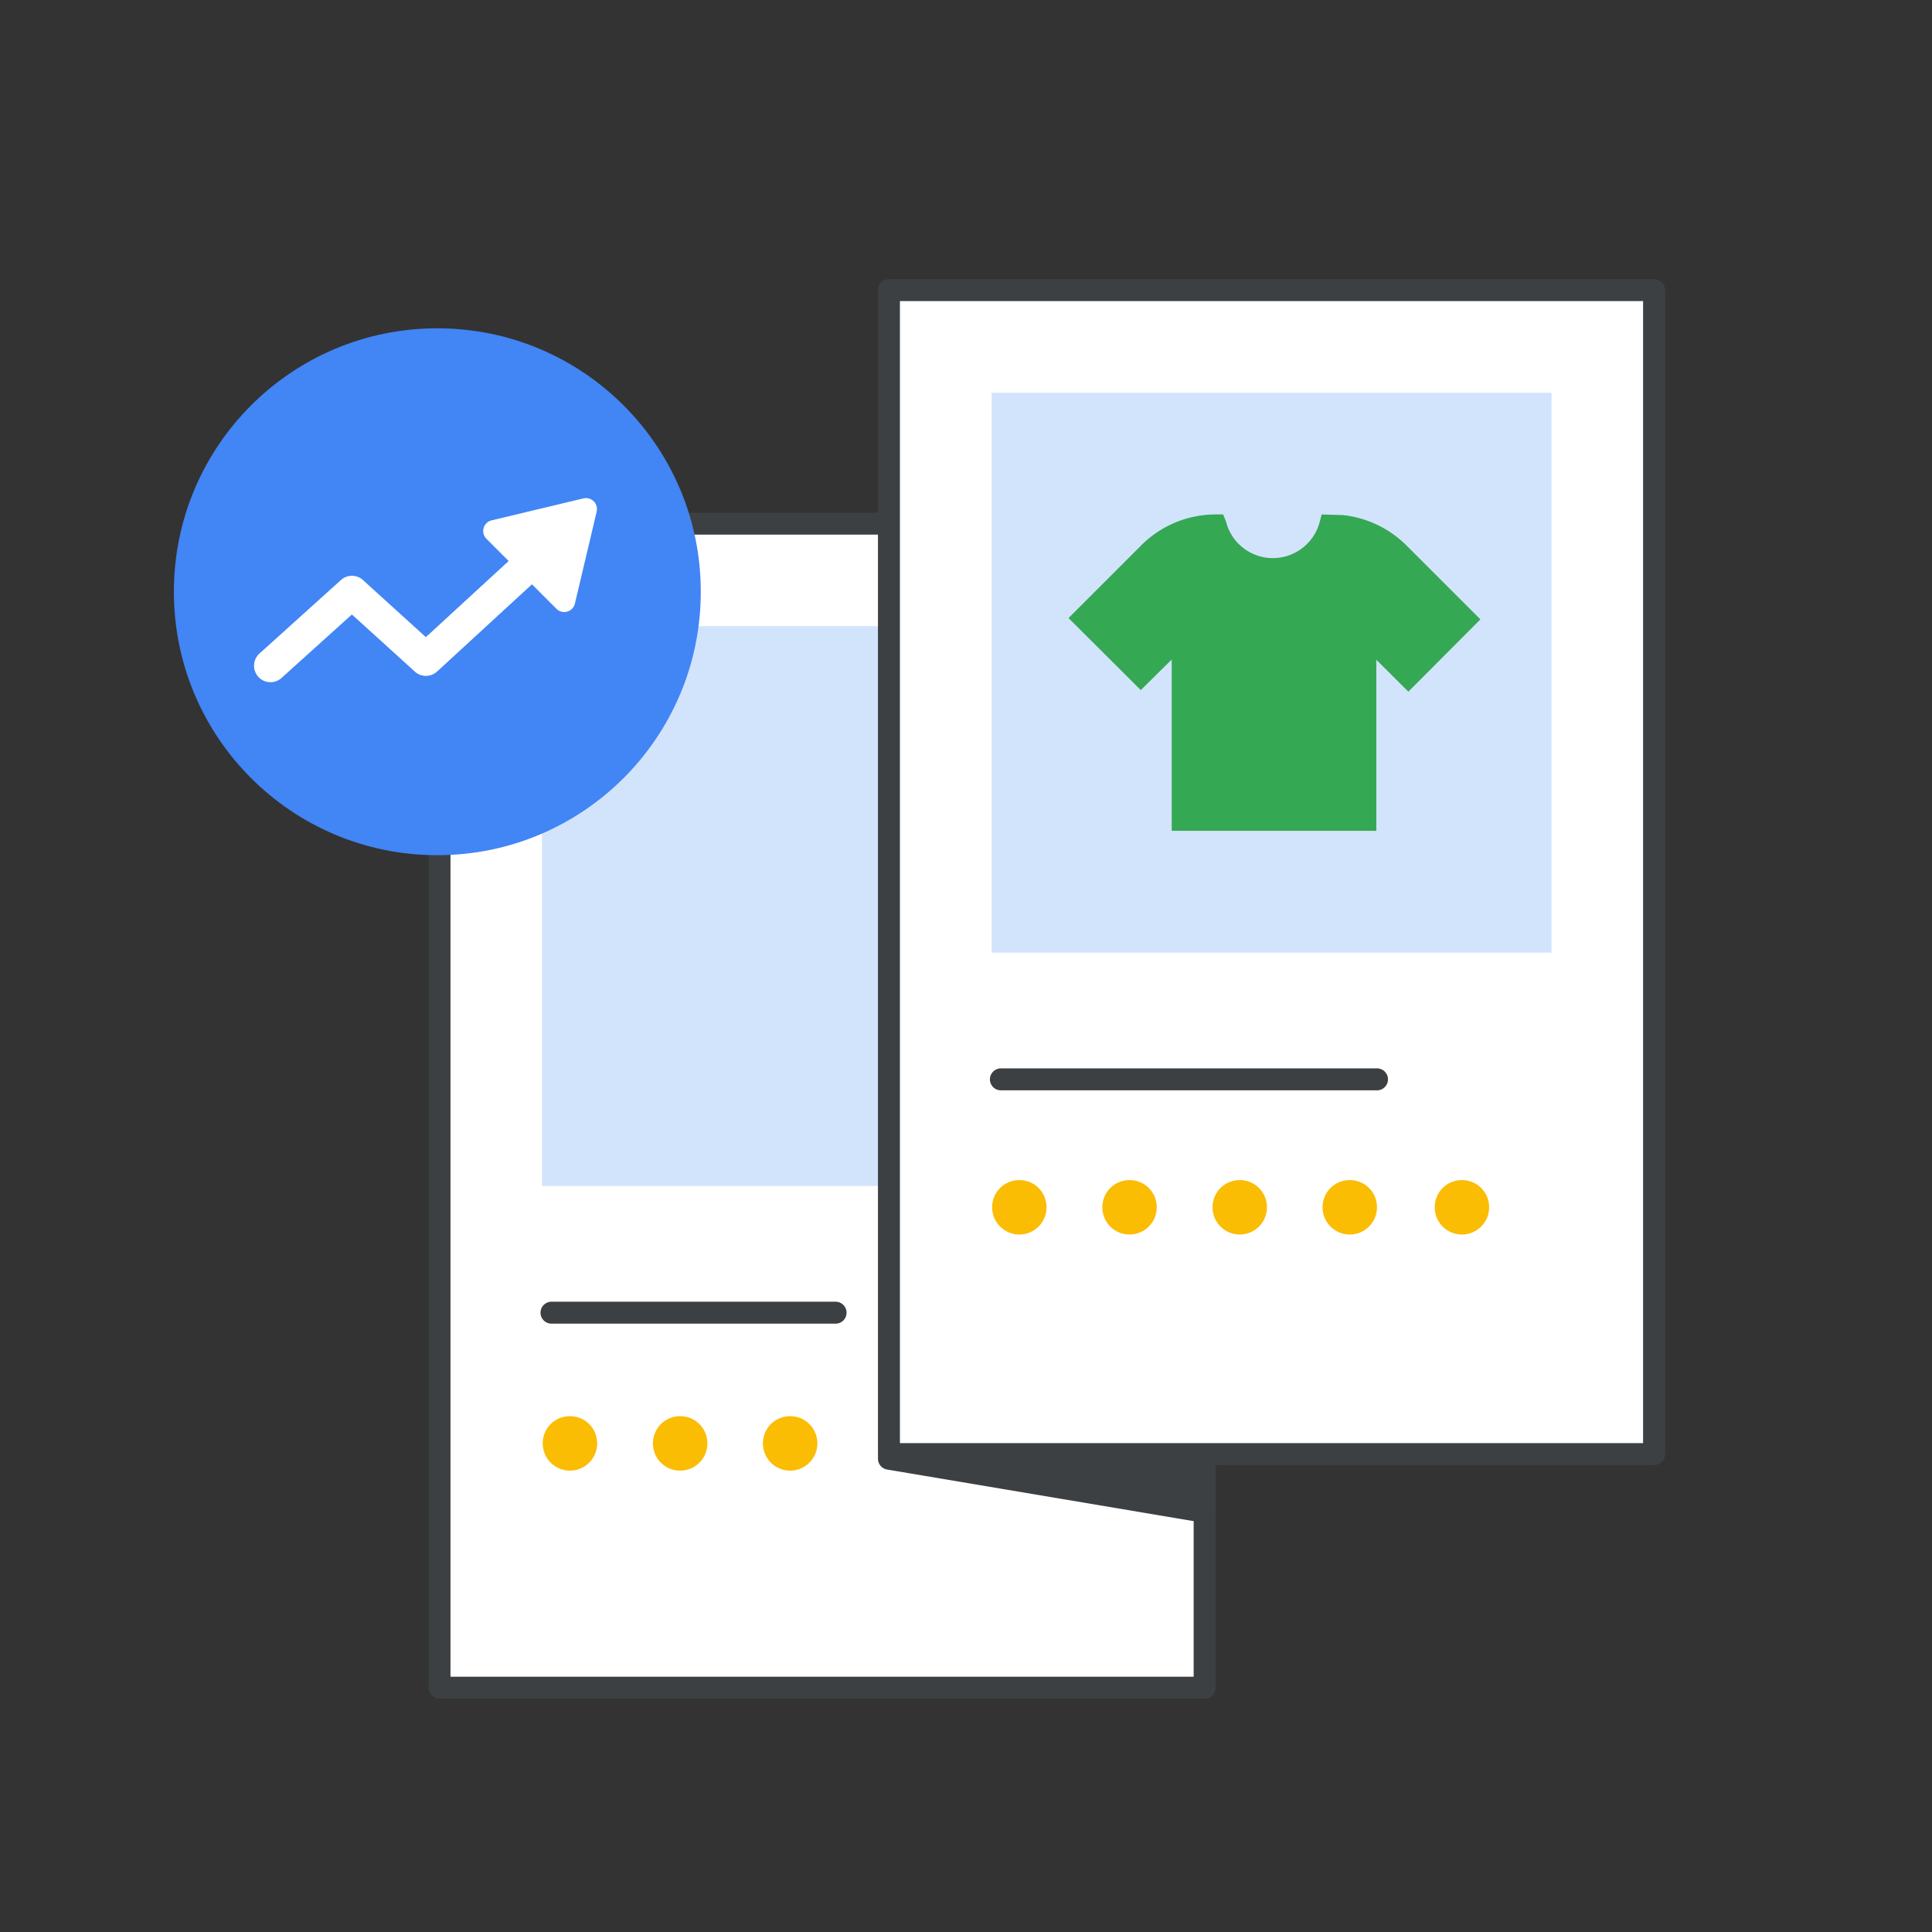 <svg xmlns="http://www.w3.org/2000/svg" fill="none" viewBox="0 0 120 120"><rect x="0" y="0" width="120" height="120" fill="#333333" stroke="none"/><mask id="a" width="120" height="120" x="0" y="0" maskUnits="userSpaceOnUse" style="mask-type:luminance"><path fill="#fff" d="M120 0H0v120h120V0Z"/></mask><g mask="url(#a)"><mask id="b" width="120" height="120" x="0" y="0" maskUnits="userSpaceOnUse" style="mask-type:luminance"><path fill="#fff" d="M120 0H0v120h120V0Z"/></mask><g mask="url(#b)"><path fill="#fff" d="M74.822 32.531H27.299v72.3h47.523v-72.3Z"/><path fill="#3C4043" fill-rule="evenodd" d="M26.617 32.526c0-.377.305-.682.682-.682h47.523c.376 0 .681.305.681.682v72.3a.681.681 0 0 1-.681.681H27.299a.681.681 0 0 1-.682-.681v-72.3Zm1.364.681v70.937H74.14V33.207H27.98Z" clip-rule="evenodd"/><path fill="#3C4043" fill-rule="evenodd" d="M33.573 81.533c0-.376.306-.681.682-.681h17.618a.682.682 0 1 1 0 1.363H34.255a.682.682 0 0 1-.682-.682Z" clip-rule="evenodd"/><path fill="#FBBC04" d="M35.4 91.343c.927 0 1.69-.75 1.69-1.691 0-.941-.75-1.691-1.69-1.691-.941 0-1.691.75-1.691 1.69a1.69 1.69 0 0 0 1.69 1.692ZM42.247 91.343c.927 0 1.69-.75 1.69-1.691 0-.941-.75-1.691-1.69-1.691-.941 0-1.691.75-1.691 1.69 0 .942.75 1.692 1.69 1.692ZM49.078 91.343c.927 0 1.69-.75 1.69-1.691 0-.941-.75-1.691-1.69-1.691-.941 0-1.691.75-1.691 1.69a1.69 1.69 0 0 0 1.69 1.692Z"/><path fill="#D2E3FC" d="M68.442 38.89H33.669v34.773h34.773V38.891Z"/><path fill="#fff" d="M102.737 18.023H55.214v72.3h47.523v-72.3Z"/><path fill="#3C4043" fill-rule="evenodd" d="M54.532 18.018c0-.377.306-.682.682-.682h47.523c.376 0 .682.305.682.682v72.3a.682.682 0 0 1-.682.682H55.214a.682.682 0 0 1-.682-.682v-72.3Zm1.364.682v70.936h46.159V18.7h-46.16Z" clip-rule="evenodd"/><path fill="#3C4043" fill-rule="evenodd" d="M61.486 67.041c0-.376.306-.682.682-.682h23.36a.682.682 0 1 1 0 1.364h-23.36a.682.682 0 0 1-.682-.682Z" clip-rule="evenodd"/><path fill="#FBBC04" d="M63.313 76.679c.927 0 1.69-.75 1.69-1.691 0-.941-.75-1.691-1.69-1.691s-1.69.75-1.69 1.69c0 .942.763 1.692 1.69 1.692ZM70.159 76.679c.927 0 1.69-.75 1.69-1.691 0-.941-.75-1.691-1.69-1.691-.941 0-1.691.75-1.691 1.69 0 .942.75 1.692 1.69 1.692ZM77.003 76.679c.928 0 1.691-.75 1.691-1.691 0-.941-.75-1.691-1.69-1.691-.942 0-1.692.75-1.692 1.69 0 .942.764 1.692 1.691 1.692ZM83.836 76.679c.928 0 1.691-.75 1.691-1.691 0-.941-.75-1.691-1.69-1.691-.942 0-1.692.75-1.692 1.69 0 .942.764 1.692 1.691 1.692ZM90.803 76.679c.928 0 1.691-.75 1.691-1.691 0-.941-.75-1.691-1.69-1.691-.942 0-1.692.75-1.692 1.69 0 .942.764 1.692 1.691 1.692Z"/><path fill="#D2E3FC" d="M96.368 24.398H61.595v34.773h34.773V24.398Z"/><path fill="#3C4043" d="m55.214 90.602 19.609 3.3v-3.3h-19.61Z"/><path fill="#3C4043" fill-rule="evenodd" d="M54.535 90.547a.682.682 0 0 1 .68-.625h19.608c.377 0 .682.305.682.682v3.3a.682.682 0 0 1-.795.672l-19.61-3.3a.682.682 0 0 1-.565-.73Zm8.839.739 10.767 1.811v-1.811H63.374Z" clip-rule="evenodd"/><path fill="#34A853" d="M85.486 51.617V40.98c.668.655 1.323 1.323 1.991 1.978l4.473-4.487-4.596-4.595a6.58 6.58 0 0 0-3.94-1.882l-1.323-.04-.11.422a3.015 3.015 0 0 1-2.917 2.29c-1.378 0-2.591-.94-2.919-2.29l-.177-.423h-.436a6.54 6.54 0 0 0-4.664 1.936l-4.5 4.5 4.487 4.473c.64-.627 1.281-1.268 1.922-1.895v10.636h12.71v.014Z"/><path fill="#4285F4" d="M27.163 53.118c9.041 0 16.364-7.323 16.364-16.364 0-9.04-7.323-16.363-16.364-16.363-9.04 0-16.363 7.322-16.363 16.363s7.322 16.364 16.363 16.364Z"/><path fill="#fff" fill-rule="evenodd" d="M33.808 34.198a1.023 1.023 0 0 1-.061 1.445l-6.6 6.068c-.39.358-.99.36-1.38.003L23.47 39.63c-.538-.487-1.076-.975-1.613-1.464l-4.344 3.92a1.023 1.023 0 1 1-1.37-1.518l5.031-4.54c.39-.353.985-.352 1.374.002.763.695 1.529 1.39 2.296 2.085l1.607 1.458 5.912-5.435a1.023 1.023 0 0 1 1.445.06Z" clip-rule="evenodd"/><path fill="#fff" d="m36.394 31.625-5.7 1.364 4.35 4.35 1.35-5.7v-.014Z"/><path fill="#fff" fill-rule="evenodd" d="M36.817 31.084c.164.13.26.327.26.535v.014a.681.681 0 0 1-.019.157l-1.35 5.7a.682.682 0 0 1-1.146.325l-4.35-4.35a.682.682 0 0 1 .324-1.145l5.7-1.364a.682.682 0 0 1 .58.128Zm-4.779 2.278 2.625 2.625.816-3.448-3.44.823Z" clip-rule="evenodd"/></g></g></svg>